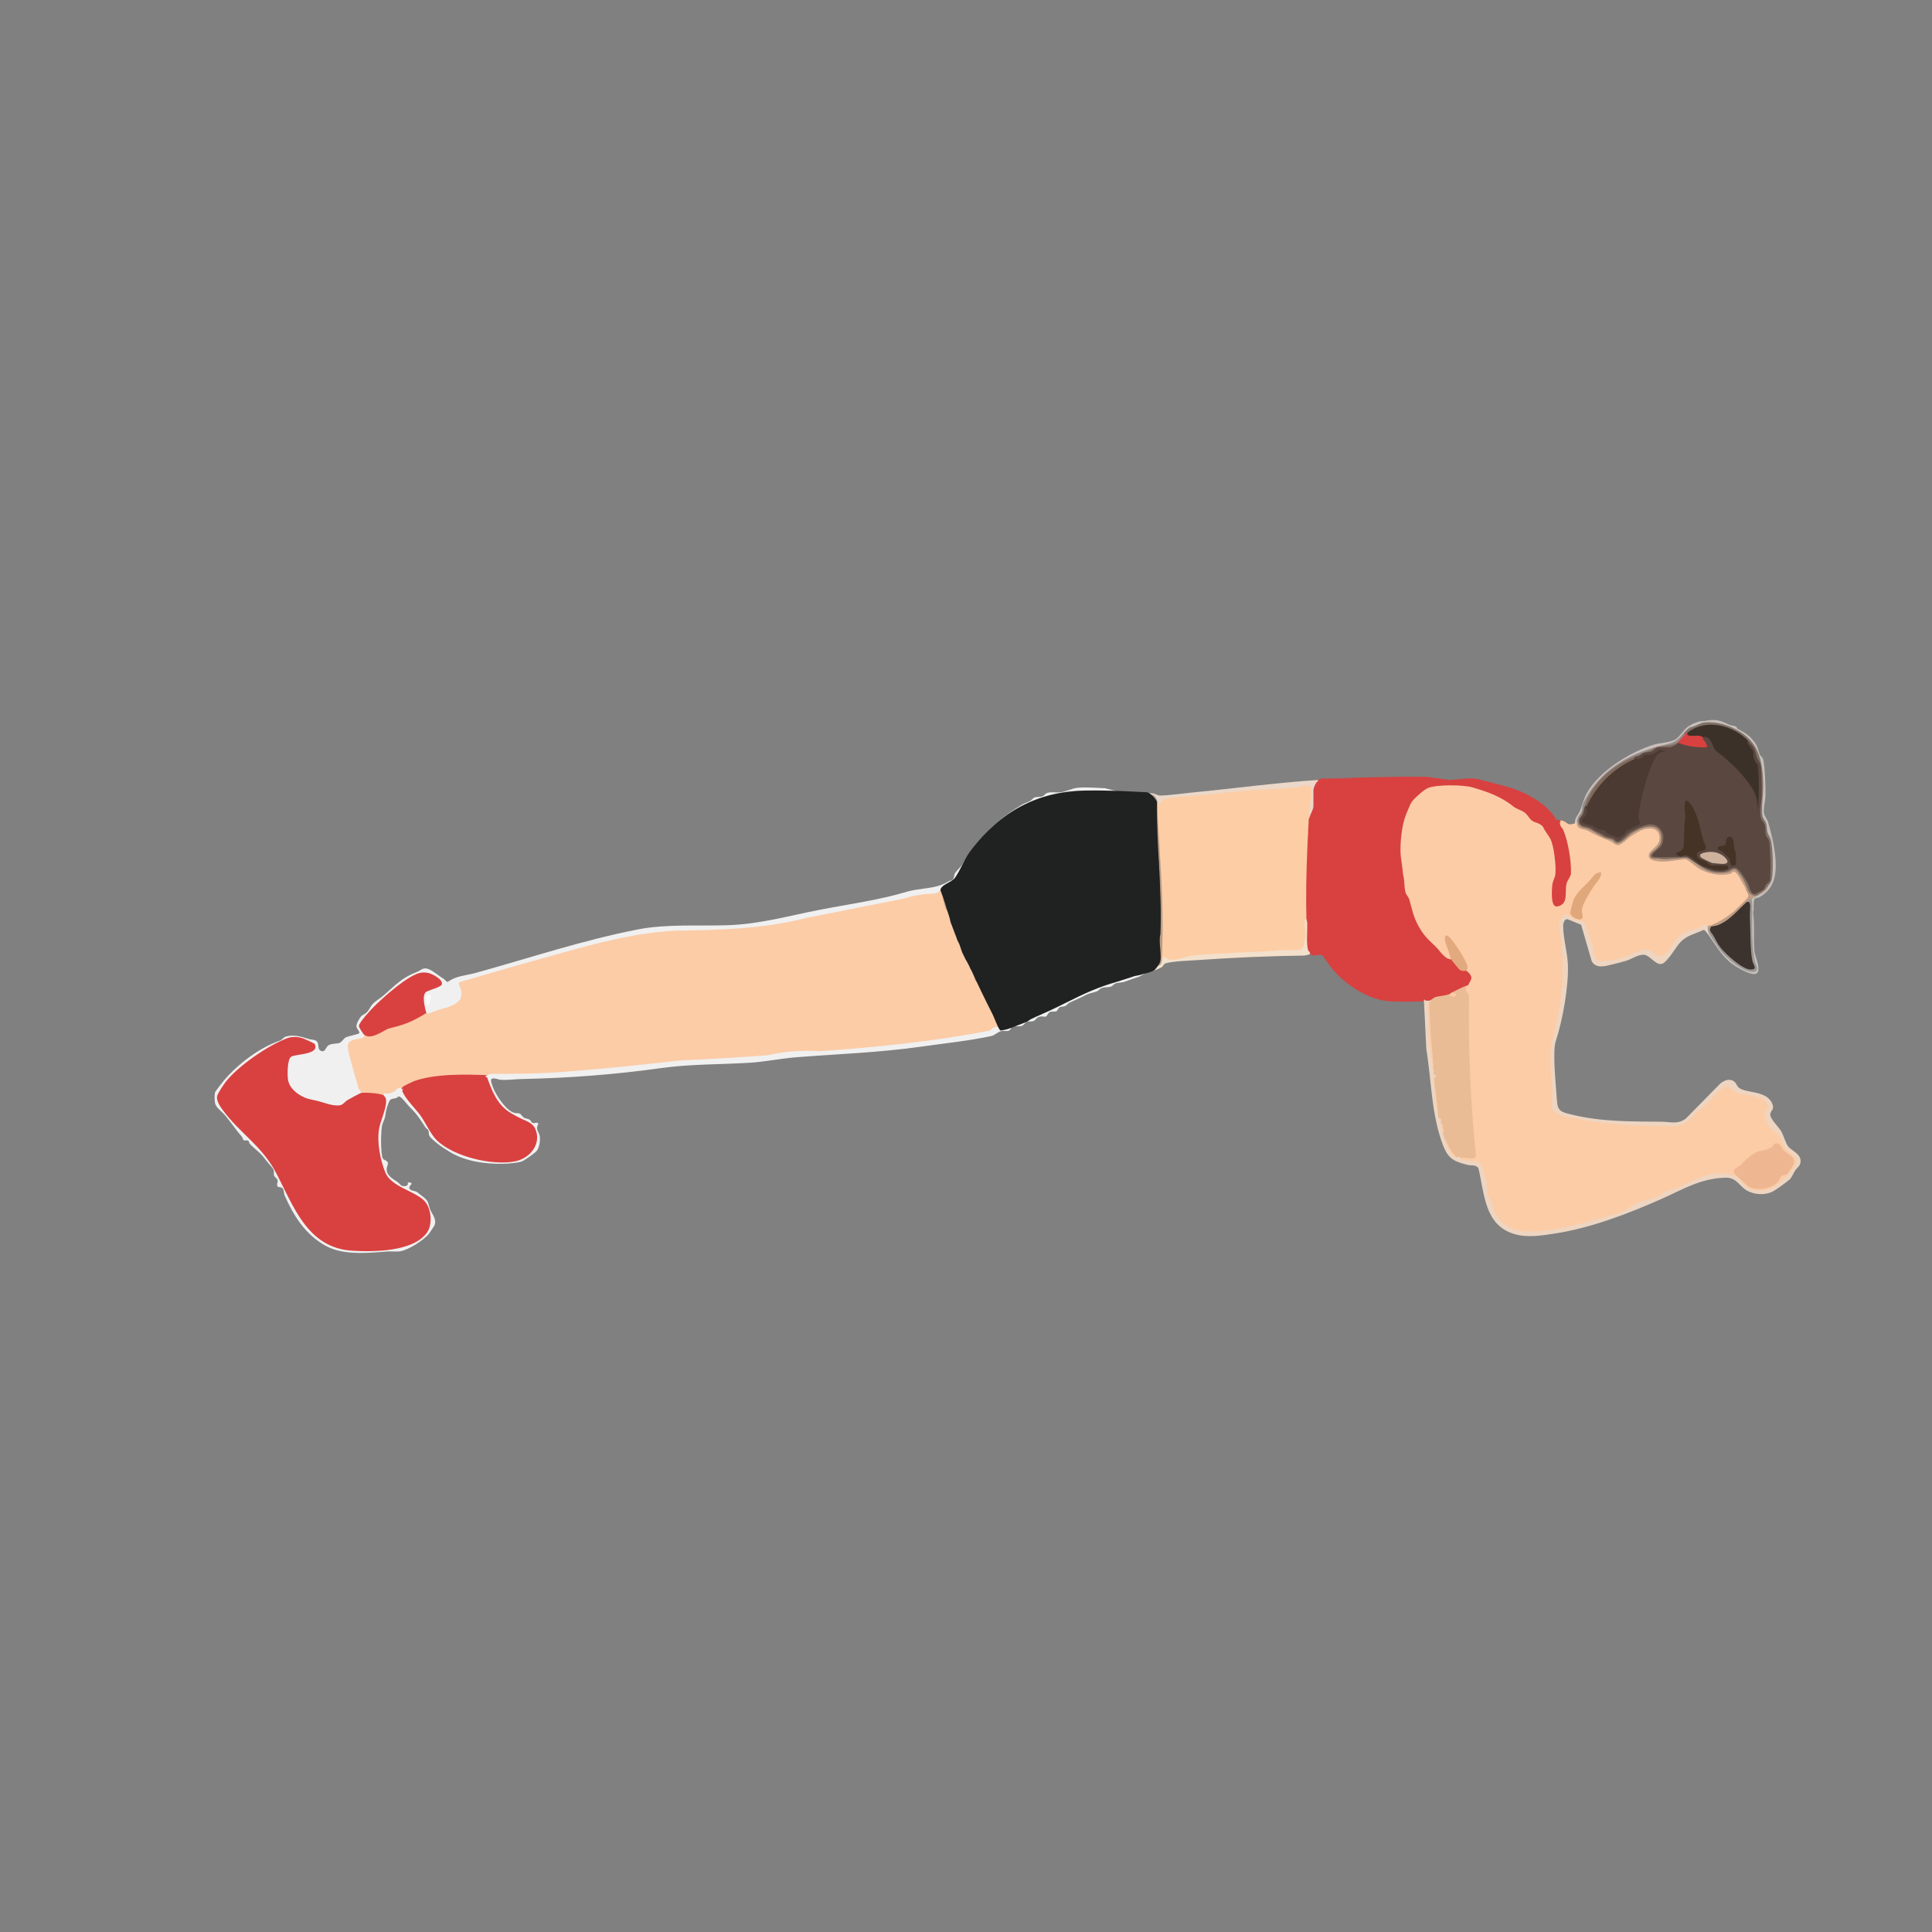 <?xml version="1.0" encoding="UTF-8"?>
<svg id="Layer_1" data-name="Layer 1" xmlns="http://www.w3.org/2000/svg" viewBox="0 0 1080 1080">
  <rect x="0" y="0" width="1080" height="1080" fill="#808080" stroke="none"/>
  <defs>
    <style>
      .cls-1 {
        fill: #f3e0cc;
      }

      .cls-2 {
        fill: #928c8a;
      }

      .cls-3 {
        fill: #b99d86;
      }

      .cls-4 {
        fill: #cbc0bc;
      }

      .cls-5 {
        fill: #b1b0b0;
      }

      .cls-6 {
        fill: #edd5c1;
      }

      .cls-7 {
        fill: #e0a77b;
      }

      .cls-8 {
        fill: #ebd8c9;
      }

      .cls-9 {
        fill: #f0f0f0;
      }

      .cls-10 {
        fill: #e3a97e;
      }

      .cls-11 {
        fill: #202221;
      }

      .cls-12 {
        fill: #66564a;
      }

      .cls-13 {
        fill: #807066;
      }

      .cls-14 {
        fill: #ceb29e;
      }

      .cls-15 {
        fill: #5f554d;
      }

      .cls-16 {
        fill: #453326;
      }

      .cls-17 {
        fill: #bf9d85;
      }

      .cls-18 {
        fill: #4b3a32;
      }

      .cls-19 {
        fill: #9b9692;
      }

      .cls-20 {
        fill: #fbfaf9;
      }

      .cls-21 {
        fill: #fccca7;
      }

      .cls-22 {
        fill: #ba9e8b;
      }

      .cls-23 {
        fill: #5a4740;
      }

      .cls-24 {
        fill: #3c332e;
      }

      .cls-25 {
        fill: #3c3129;
      }

      .cls-26 {
        fill: #d84140;
      }

      .cls-27 {
        fill: #806a5c;
      }

      .cls-28 {
        fill: #acaba9;
      }

      .cls-29 {
        fill: #fdcda5;
      }

      .cls-30 {
        fill: #eabc96;
      }

      .cls-31 {
        fill: #eeb792;
      }

      .cls-32 {
        fill: #c4bfba;
      }
    </style>
  </defs>
  <path class="cls-32" d="M963.87,403.86c1.57.54,2,1.19,4.35,1.74,1.19.36,2.21.94,3.04,1.74,2.73,1.45,5.74,3.12,7.82,5.44,2.9,3.23,3.38,4.65,4.47,8.57.3,1.07,1.63,1.89,1.96,2.82,1.08,3.08,1.57,16.97,1.41,20.73-.12,2.78-1.18,6.87-.83,9.52.25,1.86,1.72,3.28,2.27,5.11,2.39,8.01,4.96,19.05,4.17,27.45-.64,6.76-3.28,11.32-9.21,14.69-.64.37-1.7.25-2.31.74-1.3,1.05-.15,5.76-1.01,7.59,1,7.11.05,15.08.82,22.2.27,2.53,4.91,12.18-.2,12.32-3.39.09-11.08-4.43-13.68-6.71-5.22-4.57-7.98-9.59-11.78-14.94-.71-1.76-1.1-3.27-.87-5.21.07.03.35.02.43,0,.61.19.61.91,0,2.17l.62.1c3.73,7.93,9.02,14.79,16.49,19.7,4.13,2.72,12.59,6.19,8.49-2.18-1.6-10.2-1.58-20.57-1.38-30.88-.51-1.73-.46-3.1.14-4.11l.16-1.06c1.32-.16,2.58-.53,3.75-1.12-.13-.42.02-.56.43-.43,2.01-.89,3.86-2.3,4.78-4.34-.15-.85.33-1.84,1.46-2.95.85-8.48,1.87-18.98-2.15-26.69l-.61-4.97c-2.61-4.44-3.24-9.51-1.89-15.21.7-12.38.25-26.28-10.37-34.54-7.98-6.21-19.34-8.99-28.56-4.19l-.51-.46c-.41.37-.66.55-.87,0,1.36-1.95,5.19-3.04,7.83-3.47.14-.02.29.01.43,0,3.6-.53,7.44-.41,10.87.87Z"/>
  <path class="cls-26" d="M810.33,436c5.92-.08,11.35-1.83,17.31-.13,8.69,2.48,17.31,3.88,25.48,8,6.59,3.32,13.06,7.76,16.8,14.28-.06.02-.44.84-.87.87l-.85-.26c-6.77-9.6-18.64-15.53-29.96-17.7-2.79-1.46-5.89-1.96-9.29-1.5l-.36-.94c-.73.54-1.87.16-3.45-1.15-6.23-.89-12.65-.75-19.27.42-1.29.24-2.13-.09-2.51-1-.12.22-.25.41-.43.53-.54.35-5.47-.12-5.83-.9-17.94-.56-35.94-.44-54.01.37l-1.06-.43c-2.13-.71-3.82.13-5.55,1.31l-.54-.44c.24-.4.38-.83.43-1.3.54-.04,1.19-.4,1.74-.43,24.03-.83,48.47-1.58,72.2.43Z"/>
  <path class="cls-4" d="M952.56,403c-1.9.26-6.33,2.37-7.83,3.47-2.38,3-5.05,5.82-7.99,8.45l-3.35,1.21c-21.12,4.01-43.94,16.2-49.26,38.46-1,1.45-1.83,2.92-2.47,4.42.46,1.1.46,1.82,0,2.17-.37-.15-1.02-.86-1.3-.87-.23-3.2,1.91-4.75,2.83-6.95,1.37-3.3,2.05-6.86,4.04-10.3,7.03-12.18,23.89-22.66,37.14-26.75,3.49-1.08,8.63-1.16,11.98-2.81,2.22-1.09,4.76-5.67,7.37-7.4,2.18-1.44,6.21-3.24,8.84-3.11Z"/>
  <path class="cls-26" d="M810.33,436c-5.68.08-12.1-.37-18.03-.42-17.51-.13-36.76-.96-54.17-.02.45-.72,1.65-.43,2.39-.44,19.08-.24,37.9-1.22,56.98-.86l12.84,1.73Z"/>
  <path class="cls-4" d="M963.87,403.86c-2.52-.86-8.2-1.14-10.87-.87,3.23-.85,7.94-.68,10.87.87Z"/>
  <path class="cls-4" d="M971.26,407.34c-1-.53-2.25-.81-3.04-1.74,1.36.31,2.25-.06,3.04,1.74Z"/>
  <path class="cls-2" d="M945.6,406.47c-.88,1.57-3.23,1.95-3.48,3.91,0,1.79-2.52,4.89-4.35,4.78-3.16,1.95-6.93,2.79-11.29,2.55-2.06,1.44-4.28,2.39-6.66,2.85-.3,1.34-1.13,1.67-2.27.92-15.5,5.88-28.69,17.13-32.88,33.49-1.61,2.03-2.21,3.42-2.15,5.79-.41-.56-.41-1.24-.87-1.74.27-3.27,1.74-3.23,2.41-5.19.48-1.39.26-3.13.97-4.67,8.74-18.7,26.32-28.58,45.79-32.89,9.27-2.05,7.67-5.21,13.89-9.79.28-.04.63.06.87,0Z"/>
  <g>
    <path class="cls-8" d="M735.95,437.3c.54.97-.68,4.17-1.74,4.56.21.04.41.09.58.2.39.25-.04,8.38-.58,8.92.22.03.4.08.45.19.2.45-1.67,7.23-3.06,6.98-.41-.76-.65-1.58-.7-2.44l1.25-13.35c-.13-2.08-.44-2.68-2.48-2.4l-6.05,1.25c-22.83,1.29-46,3.19-68.57,5.49-1.8.18-3.65.7-5.05,1.88-2.27,2.8-2.77,2.1-3.22-1.28-.66-1.17-1.46-2.19-2.39-3.04-.04.18-.09.34-.2.43-.41.36-9.88,0-10.67-.43-.08.23-.17.42-.28.43-1.45.18-7.54-.81-9.3-1.17-.1-.02-.16-.26-.21-.56,1.01.01,2.03-.02,3.04,0,5.7.1,11.94.11,17.51.54,1.53.12,2.81,1.25,4.43,1.22,4.96-.08,12.96-1.25,18.29-1.76,23.04-2.21,46.36-5.4,69.38-6.94.97.34.34.81-.43,1.3Z"/>
    <path class="cls-21" d="M526.3,499.4l.75.44c.93,3.86,2.26,7.53,3.98,11,.25,2.91.59,4.91,2.61,7.24.38,2.93,1.08,4.5,2.97,6.75-.13,2.97.93,4.27,2.67,6.4.32,2.07.89,3.86,1.72,5.37,5.13,11.67,10.76,23.43,16.91,35.29l.57,2.2c.66.43.86.75,0,.87-3.65-.47-3.64,1.94-6.4,2.51-14.36,2.93-29.17,4.46-43.78,6.23-15.95,1.93-33.16,4.07-49.19,4.74-5.07.21-10.71-.47-15.67-.01-6.47.6-13.48,2.6-20.45,3.03-18.16,1.12-36.04,1.07-54.06,3.35-23.34,2.95-46.08,4.83-69.42,6.25-9.14.56-18.19.27-27.23-.05-.26.21-.52.41-.81.55s-.55.26-.81.25c-13.04-.76-26.61-.63-39.2,3.47-2.47,1.14-4.81,2.32-7.02,3.55-2.19-.34-3.16,2.35-4.76,2.85-1.75.54-3.71-.35-5.24.63l-.73.59c-3.59-1.07-7.44-1.26-11.18-1.12l-.7-.77c-3.47-1.85-2.82-4.7-3.69-7.82-1.37-4.88-3.8-12-4.46-16.83-.37-2.7-.49-3.44,1.76-4.97,3.13-2.13,5.77-.81,8.13-2.96l4.49.16c2.96-1.32,5.96-2.53,9-3.63,6.32-1.84,12.4-4.22,18.23-7.14,1.08-1.35,2.11-1.86,3.08-1.55,4.08-2.51,9.38-2.83,13.91-5,2.92-1.4,4.92-2.36,4.83-6.07-.07-2.53-2.68-4.89-1.1-6.71,1.24-1.43,9.08-2.58,11.5-3.28,8.37-2.39,16.72-5.22,25.13-7.48,27.19-7.33,57.04-17.23,85.55-18.37,19.7-.79,34.9.03,54.6-3.68,24.2-4.56,48.19-9.44,72.3-14.23,3.2-.64,6.46-1.94,9.81-2.37,4.74-.61,6.78.75,10.97-2.29.19.78.34,1.65.43,2.61Z"/>
    <path class="cls-26" d="M272.28,601.01c-.06.41.09.94,0,1.3-.14.58-.44.68-.43,1.74-.88-.09-1.76-.49-2.66-1.19-12.56-.66-26.16,1.13-38.31,4.72-2.01.6-3.06,1.33-4.7,2.55-.18-.14-1-.14-1.3-.43-.04-.15-.44-.38-.43-.87,0-.37.45-1.03.76-1.32.46-.43,5.16-2.76,5.96-3.05,12.02-4.35,28.52-3.9,41.13-3.45Z"/>
    <g>
      <path class="cls-9" d="M626.77,442.95c-.99.17-2,.17-3.04,0l-1.09.43c-38.3-6.77-70.1,14.22-87.93,46.79-2.02,3.47-5.51,5.38-8.85,6.63-.48,1.58-1.77,2.49-3.86,2.75-5.65.09-11.06.96-16.74,2.76l-54.2,10.76c-24.21,6.18-48.33,6.8-72.85,7.17-19.01.83-37.62,5.21-55.93,10.17l-31.22,8.67c-11.93,3.47-23.41,6.81-34.43,10.01l-.27.77c3.46,7.69,1.17,10.58-6.12,13.2-3.65.94-7.19,2.11-10.64,3.53l-1.24-.29c-.21.04-.42.06-.61,0-.96-.26-2.87-12.01.49-12.79,2.86-.8,5.49-1.92,7.88-3.36-.74-5.32-8.89-6.74-13.24-5.08-7.49,2.86-25.58,18.54-30.13,25.89-1.87,3.02-1.35,4.12,1.01,6.95l-.21.54c.34,1-.28,1.66-1.85,1.98-7.22,1.27-8.28,1.84-6.53,9.19,1.74,6.52,3.54,12.94,5.39,19.26.91.65,1.33,1.36,1.26,2.13v.94c-3.94,1.89-7.68,4.12-11.22,6.7-4.31.23-8.61-.52-12.91-2.25-14.39-1.45-21.92-12.63-15.89-25.92,2.62-1.25,5.48-2.01,8.58-2.28,13.32-3.17-3.57-9.12-9.57-6.97-11.35,4.06-33.17,18.97-37.97,30.32-.94,2.21-.81,3.26.41,5.43,2.34,4.16,5.89,7.96,9.2,11.49,13.09,11.62,22.98,24.61,29.69,40.76,10.8,20.1,18.19,29.3,42.39,29.33,10.01.01,29.66-1.2,34.36-11.66,4.45-13.1-5.39-18.32-15.76-22.89-14.17-7.35-14.63-29.76-9.14-42.95,1.3-3.02,1.35-5.61.15-7.77l.31-.96c0-.46.15-.85.48-1.16,3.05.39,5.41-.43,7.07-2.47.98-.7,1.88-1.09,2.45.16,1.07-.1,1.06,0,.43.87,6.64,7.79,12.47,16.36,17.95,25.1,9.24,11.18,33.18,17.17,46.91,13.21,11.96-3.45,14.1-19.26.99-22.16-9.78-4.09-16.85-13.11-18.44-23.53-1.17-.36-1.17-.89,0-1.3.5-.21,1.01-.4,1.53-.53s1.01-.24,1.52-.24c13.9.01,26.53-.05,40.71-1.16,21.38-1.67,42.79-3.86,64-6.3,16.41-.75,32.71-1.72,48.92-2.9,9.86-2.26,19.45-2.88,29.44-2.3,31.62-2.21,63.77-5.48,94.72-11.46,1.34-1.1,4.4-3.46,5.37-1.18l.27-.34c2.54.96,4.66.82,6.27-1.47,8.9-2.72,17.68-6.33,26.34-10.85,14.76-8.41,30.88-13.82,47.13-18.75l1.34.14c.51-.18.94-.18,1.3,0-1.76.39-3.27,1.91-4.78,2.4-3.07.99-4.43,1.43-7.41,2.59-1.82.71-3.83.41-5.47,1.06-1.02.4-1.37,1.3-2.25,1.66-1.37.56-3.47.35-4.92.73-1.6.42-1.98,1.54-3.2,2.02-2.95,1.15-3.54.6-7.06,2.51-2.8,1.52-5.69,2.56-8.29,3.88-.97.49-1.43,1.43-2.49,1.86-.91.37-2.03.24-2.84.63-.97.47-1.28,2.05-2.04,2.3-1,.33-2.28-.19-3.53.39-1.01.46-1.47,2.19-2.28,2.52s-2.37-.59-4.35.41c-1.2.61-1.31,1.56-2.34,2.01-1.39.61-3,.09-4.17.61-.75.34-1.38,1.81-2.59,2.19-1.54.49-3.25-.06-4.85.38-1.17.33-1.23,1.97-2.44,2.33s-2.79-.08-4.16.19c-1.78.35-3.55,2.32-5.51,2.75-12.32,2.68-26.25,4.1-38.89,5.9-23.83,3.41-46.63,4.11-70.53,6.02-8.44.67-17.35,2.52-25.67,3.03-16.72,1.03-33,.68-49.62,3-25.81,3.61-51.75,5.57-77.83,6.1-3.85.08-7.66.7-11.72.44-1.67-.11-5.58-2.1-5.44.61.04.79,1.24,4.05,1.64,4.91,1.92,4.1,6.8,11.59,11.37,12.96,1.03.31,2.13,0,3.06.42.71.31,1.53,1.82,2.45,2.33,1.01.55,2.24.47,3.21,1.15.62.43.72,1.38,1.42,1.67,1.37.57,2.5-.8,3.36.52-1.92,3.06.16,4.18.68,6.68.5,2.36-.1,6.52-1.61,8.43-1,1.27-6.82,5.37-8.4,5.95-2.39.87-7.76,1.24-10.44,1.3-10.1.22-20.83-1.35-29.35-6.35-1.23-.72-3.23-2.03-4.52-2.87-1.79-1.15-6.35-4.69-7.28-6.3-.56-.97-.2-2.18-.64-3.17-.25-.56-1.28-1.11-1.7-1.77-3.02-4.72-4.82-7.46-8.73-11.26-1.09-1.05-4.69-6.04-6.08-5.95-.36.02-.93.78-1.51.96-1.26.38-2.9.15-3.69,1.53-.57,1-1.74,4.68-1.93,5.89-.69,4.29-.55,3.37-2,7.12-1,2.58-1.13,17.13.25,19.28.66,1.02,2.46.95,2.79,2.37.19.81-.62,2.3-.67,3.33-.19,3.79,3.51,5.67,6.08,7.38.87.58,1.58,1.88,2.62,2.19,1.61.47,3.74-.06,3.06-2,4.26.09.85,1.74.85,2.83,0,2.03,3.21,1.79,4.36,2.61.79.57,3.4,2.6,4.15,3.24,2.47,2.1,2.15,3.72,3.02,6.1,1.03,2.82,4.1,5.78,2.51,9.43-.11.25-2.66,4.05-2.96,4.42-2.97,3.77-11.79,9.4-16.55,9.97-2.23.27-4.66-.13-6.91.05-11.1.89-24.63,2.27-34.55-3.29-11.3-6.33-17.77-16.73-22.75-28.09-.49-1.11-.31-2.86-1-3.77-.81-1.07-2.45-.61-2.85-1.15-.82-1.11.1-2.32-.03-3.34-.17-1.24-1.76-1.92-2.01-2.78-.34-1.2.25-2.5-.57-3.78s-3.38-3.94-4.5-5.5c-2.84-3.96-5.35-5.13-8.53-8.54-.31-.33-.29-1.33-.84-1.65-.75-.44-1.98.04-2.64-.4-.41-.27-.42-1.31-.83-1.77-3.39-3.82-6.15-8.13-9.56-12.16-1.5-1.78-4.05-3.49-5.19-5.68-.7-1.35-.75-5.65-.3-7.13.14-.46,4.36-5.91,5.04-6.7,8.19-9.48,19.82-18.21,31.29-22.18.99-.34,2.01-1.86,3.04-2.18,4.36-1.37,9.06.06,13.07,1.34,1.8.57,4.22-.06,5.03,2.36.4,1.2.03,3.43,1.5,4.15,2.79,1.35,2.62-2.11,4.67-3.16,1.83-.94,4.11-.62,5.8-1.16,1.43-.46,2.33-2.43,3.49-3.03,1.66-.86,5.43-1.47,7.37-2.2,1.2-.73-1.18-2.7-1.31-3.95-.15-1.46,1.78-4.84,2.79-5.86.86-.86,2-1.01,3.08-2.13,1.22-1.25,1.97-3.24,3.23-4.59,1.64-1.75,4.45-3.35,6.32-4.98,6.82-5.91,9.84-9.66,18.66-13.07,2.12-.82,3.25-2.73,6.34-1.46,2.63,1.09,5.77,3.87,8.43,5.47.75.45,1.42,1.69,2.23,1.68,4.71-3.49,10.11-3.53,15.45-5,30.44-8.41,60.06-18.4,91.24-24.42,15.61-3.01,33.58-1.78,49.48-2.27,18.02-.56,34-5.17,51.43-8.58,16.4-3.21,33.17-5.4,49.01-10.13,7.79-2.33,16.07-1.32,23.33-5.8.7-.43,1.78-.49,2.39-1.09.84-.83.54-2.14,1.11-3.24.73-1.41,3.61-4.01,4.48-5.51,3.22-5.49,6.82-10.04,11.11-14.96,6.56-7.5,12.63-12.4,21.11-17.57,2.53-1.55,2.98-1.4,5.31-2.52,1.02-.49,1.66-1.75,2.71-2.07,1.33-.41,2.73-.02,4.19-.59,1.22-.48,1.62-1.64,3.2-2.02,2.09-.5,4.54-.02,6.72-.24,3.48-.35,6.61-2.24,10.06-2.55,4.75-.42,10.27.12,15.05.27l9.08,2.33Z"/>
      <path class="cls-26" d="M201.82,611c2.01-.48,10.87.14,12.61,1.3.14.09,1.16,1.41,1.21,1.61,1.17,4.09-2.93,12.48-3.71,16.96-1.32,7.62.62,17.46,3.46,24.55,3.12,7.81,15.82,10.2,21.46,15.49,4.31,4.05,5.24,13.44,1.73,18.27-7.72,10.61-29.94,10.71-41.76,9.97-25.01-1.56-32.71-24.91-42.5-43.55-7.99-15.21-20.45-22.26-29.93-35.26-1.5-2.05-3.34-4.85-3.06-7.39.18-1.59,4.02-7.2,5.23-8.68,7.32-8.91,23.32-19.86,33.93-23.88,2.78-1.05,5.89-.9,8.68,0,.95.31,6.54,2.81,6.75,3.24,2.97,6.16-10.86,5.37-13.26,7.18-2.11,1.59-2.02,9.9-1.7,12.53.47,3.88,3.58,6.94,6.77,8.87,3.91,2.37,6.1,2.27,10.16,3.32,3.62.94,7.09,2.48,11.08,2.44,2.83-.03,3.27-1.75,5.29-3.01.93-.58,6.97-3.84,7.54-3.98Z"/>
      <path class="cls-5" d="M623.73,442.95c2.63.3,7.31,1.3,9.79,1.3h10.87c1.49,0,2.04,2.23,2.39,3.04-.73.39-2.02-1.5-2.39-2.17-.07.26-.13.47-.2.47-3.34.07-7.44-.1-10.82-.25-.1,0-.19-.1-.29-.22-2.21-.1-4.45-.39-6.74-.87-.52.48-1.1.61-1.77.55-14.57-1.31-25.62-2.1-40.11,2.39-23.13,7.15-38.34,25.61-50.06,45.5-1.19,1.77-2.58,2.71-4.18,2.8-1.93.57-3.33,1.47-3.37,3.61l-.54.3c-.28-.84-.73-1.48-.43-2.61,1.77-1.29,2.47-1.48,4.21-2.53,4.05-2.43,4.76-5.62,7.17-9.35,5.95-9.19,14.69-20.07,23.45-26.96,19.82-15.58,38.25-17.83,63.03-15.02Z"/>
      <path class="cls-28" d="M649.39,537.61c-.06.61.1,1.05-.22,1.71-.74,1.54-7.45,3.69-9.34,4.37-12.58,4.5-25.89,7.72-37.81,13.71-7.71,3.88-13.92,7.15-22.09,10.51-2.76,1.13-6.91,3.7-9.59,4.75-1.38.54-3.36.26-4.57.64-.91.29-1.42,1.68-2.79,1.99-1.89.43-3-.15-4.48-.34-.06-.26.08-.71,0-.87l.46-.42c1.91,1.61,4.07.73,5.62-.89,2.28-1.21,4.84-2.31,7.31-3.25,6.25-2.39,11.99-4.83,18.05-7.67,15.41-8.88,32.45-14.78,49.62-19.9h2.01s3.91-1.74,3.91-1.74c0-.97,1.16-1.18,1.74-.43.99-.56,1.49-1.35,1.62-2.47l.56-.13v.43Z"/>
      <path class="cls-20" d="M238.8,562.36c-.51-.38-2-7.62,1.47-6.48,1.44.47-.31,7.33-1.47,6.48Z"/>
    </g>
    <g>
      <path class="cls-1" d="M732.03,531.97c1.13,0,1.33.56.43,1.3-1.14.44-2.47.89-3.7.9-19.74.26-39.79,1.15-59.6,2.55-4.75.34-13.53.54-17.73,1.84-.89.28-1.11,1.58-2.16,2.19-1.78,1.03-6.13,2.65-8.15,2.94-.41.06-.88-.04-1.3,0l.08-.63c3.1-.98,6.32-1.99,8.96-3.89l.53-1.56c.33-3.51.98-4.63,4.13-2.21,4.03.19,8.1-.46,12.21-1.96,20.46-1.56,40.71-2.7,60.75-3.44,1.76-.71,2.17-4.42,2.35-6.25.24-2.45.03-4.31-.35-6.73,0-1.37-.02-4.24,1.82-3.74l.59.17c.06,6.23.45,12.4,1.15,18.5Z"/>
      <path class="cls-26" d="M733.34,531.97c.33-.75,4.28-.99,5.09-.83,1.59.32,2.21,1.11,3.11,2.32,11.25,18.53,31.08,27.97,52.81,23.97l2.06.6c1.2-.36,1.46.63.43,1.3-.39.03-.8.43-.87.43-5.82.12-13.12.38-18.92,0-11.54-.76-23.2-8.17-30.89-16.49-2.58-2.8-4.59-6.15-6.92-9.15-1.93-1.18-4.97,1.12-6.77-.84-.29-.32-.27-.97-.43-1.3-.64-1.55.34-1.16,1.3,0Z"/>
      <path class="cls-30" d="M816.85,647.91c-1.68-.26-1.35-.3-2.61-.87-3.71-2.39-5.44-7.36-6.76-11.42-.46-3.01-1.25-5.87-2.38-8.55-.09-.35-.6-1.12-.87-2.17-1.19-7.34-2.06-14.72-2.61-22.15-.05-.72.05-1.45,0-2.17-1.68-12.58-2.56-25.12-3.08-37.78-.04-.9.13-1.77.47-2.6v-.87c1.06-2.76,7.67-3.93,10.72-4.41l1.03.5c.8,1.52,3.91.71.86.43l-.43-.86c.66-1.46,7.74-4.98,8.78-4.69.27.08.54.2.79.35-1.46,3.69,0,2.34.97,4.9.62,1.63.32,6.17.36,8.33.37,22.32.4,44.69,2.16,66.89.4,5.07,1.33,10.11,1.72,15.18-.05.8-.8,2.09-1.59,2.33-1.25.37-5.99-.11-7.53-.35Z"/>
      <g>
        <path class="cls-21" d="M784.23,488.54c-4.17-17.02-2.28-47.12,19.6-50.05,15.44-2.07,31.08,3.03,43.54,12.25,4.1,1.55,6.84,3.62,9.33,7.15,2.27.86,4.26,2.04,5.97,3.52l-.15.65c8.21,8.77,8.77,22.14,6.05,33.2-.16,1.53-.57,8.35-.14,9.35,1.72,4.06,6.59-1.27,6.18-4.19.1-4.48.69-8.19,2.68-12.19.22-9.37-1.51-19.23-6.12-27.38-.11-1.27-.08-2.5,1.36-2.27,2.91.51,3.28,1.92,4.58,2.17,1.42.27,2.6-.46,3.25-.43.42-1.04.85-.75,1.3.87,1.69,1.46,3.63,2.03,6.02,2.63,4.16,2.44,8.51,4.46,13.04,6.05,2.04,2.06,4.01,2.42,5.9,1.08l5.5-4.43c12.31-9.36,23.31-.11,10.16,10.92-1.47,3.49,6.39,3.64,8.41,3.54l10.42-1.07c1.18-.18,2.23.16,3.21.81,7.15,5.97,16.17,10.51,25.29,5.91,2.54,2.09,4.49,4.8,5.85,8.13.36.68,2.67,5.21,2.73,5.52.11.58-.05,1.12-.27,1.65s-7.32,7.23-8.27,8c-4.41,3.58-8.59,6.96-14.36,8.15-.15.03-.34-.17-.55-.44-.12.4-.27.4-.43,0-1.39-.1-2.72.38-4.01,1.45-8.89,1.86-13.29,6.56-17.92,13.84-2.99,3.24-6.52,3.01-10.59-.68-4.38-.46-8.74.68-13.07,3.41-4.88,1.75-17.44,5.47-18.46-2.15-1.08-5.94-2.85-11.71-5.31-17.31-3.41-.76-6.48-2.14-9.21-4.13-1.29-.18-4,3.67-3.53,5.21,4.42,21.76,1.82,44.31-3.97,65.74-.86,9.43-.72,18.91.39,28.45-1.21,7.54-.74,10.17,7.27,12.13,4.18,1.03,10.95,2.09,15.09,2.58,14.96,1.79,30.1,2.59,45.17,2.58,2.03,0,4.58-1.18,6.2-2.35,6.55-5.9,12.96-11.77,19.13-18.22,3.74-2.96,5-2.29,8.16.99,3.53,1.36,7.29,2.26,11.28,2.69,5.03.93,10.85,4.94,6.61,10.21-.35,5.13,3.74,8.97,7.45,12.05,1.31,2.89,2.79,5.63,4.43,8.22,7.1,4.96,7.09,7.49,1.54,13.83-6.99,8-16.12,14.8-26.25,6.95-6.8-10.22-19.87-6.21-29.27-1.87-4.69,2.44-9.46,4.44-14.48,5.77-3.91,2.91-8.55,4.78-13.92,5.61-10.55,6.75-22.59,9.74-34.8,12.59-8.23,1.92-16.8,3.81-25.27,4.09-11.55.38-21.83-4.61-23.87-16.65l-2.09-3.65c-.13-3.21-2.12-17.17-4.74-18.6-3.12-.31-6.2-.78-9.24-1.42l-.18-1.1.73-.77,4.18.37c1.89.42,3.01-.11,3.34-1.59-3.05-29.42-4.35-58.82-3.9-88.19l-.29-1.9c-2.05-2.3-2.1-4.02-.15-5.19-.38-.21-.56-.51-.54-.93,1.62-2.4,2.05-3.96-.41-5.87l.09-1.02c-.73-.5-.88-1.31-.44-2.42-.26-2.88-5.32-10.07-7.15-12.63-4.84-6.93-5-4.4-.5,7.6l-.6.93c-.88,1.05-2.14.78-3.77-.8-9.88-9.17-18.34-18.41-20.47-32.51-1.68-1.7-3.63-12.83-3.15-13.87.1-.21.26-.4.43-.58Z"/>
        <g>
          <path class="cls-6" d="M954.3,517.64c.28,1.82.57,3.56.87,5.21-.57-.8-2.06-3.06-2.82-3.05-5,2.39-9.32,2.88-13.26,7.19-2.44,2.67-7.16,11.24-10.34,11.86-3.34.65-6.74-5.13-9.9-5.15-3.47-.02-6.57,2.37-9.7,3.35-2.36.74-5.8,1.59-8.26,2.17-3.88.92-8.44,2.35-11.06-1.74l-5.97-20.53-7.41-3.04c-1.83-.57-2.6,2.11-2.62,3.5-.09,6.52,2.26,14.54,2.61,21.29.62,12.17-2.92,31.78-6.73,43.21-2.06,6.15.19,25.62.63,33.23.34,5.98,2.35,6.48,7.83,7.82,17.33,4.24,32.95,3.9,50.71,4.09,4.86.05,8.93,1.62,13.47-1.72l19.4-19.72c2.33-1.85,5.59-3.03,8.03-.71.78.74,1.2,2.12,1.93,2.85,3.65,3.59,15.54,1.51,18.87,8.94,1.62,3.6-.48,3.64-.97,5.92-.53,2.47,4.47,7.12,5.94,9.53s2.44,6.33,3.8,8.37c1.94,2.92,7.83,4.34,7.14,9.32-.3,2.12-1.97,2.95-2.95,4.45s-1.89,3.78-2.94,4.88-8.13,6.19-9.6,6.91c-4.34,2.14-9.97,1.87-14.23-.41-4.51-2.42-5.82-7.52-12.22-7.33-14,.41-23.44,6.39-35.59,11.8-18.51,8.24-39.63,16.34-59.72,19.41-7.51,1.15-15.42,2.48-22.79.28-16.77-5.01-16.56-22.67-20.04-36.88-1.62-2.05-4.02-1.23-6.07-1.76-7.26-1.87-10.66-3.27-13.47-10.43-6.79-17.31-6.57-36.16-9.55-54.3l-1.31-26.7c-.32-1.07.14-1.27.87-.43.23-1.24,1.76-1.16,2.17,0,1.16.14,1.11.54,0,.87l-.38,1.39c.26,13.1,1.26,26.1,2.99,39,1.26.43,1.22,1.72,0,2.17.55,7.42,1.42,14.81,2.61,22.15,1.25.23,1.9,1.31.87,2.17l.99,2.23c.72,7.36,3.44,13.28,8.14,17.74.82-.88,2.4-.25,2.61.87,2.58,1.82,9.17.35,10.81,2.45.69.88,3.01,8.97,3.34,10.56.52,2.56.28,5.72.84,7.85.31,1.18,1.61,2.37,2.07,3.58.68,1.78.56,3.49,1.55,5.4,3.67,7.01,10.83,10.57,18.58,10.74,8.93.19,23.45-2.67,31.97-5.18,5.8-1.71,13.63-3.31,19.06-5.29,3.04-1.1,8.27-4.85,11.96-6.3,2.88-1.14,6.77-1.5,9.56-2.61,1.65-.66,2.15-1.92,3.48-2.6,2.11-1.09,5.5-1.46,8.13-2.74,5.65-2.75,11.09-5.46,17.32-7.03,5.56-1.4,11.64-1.46,16.4,2.04,1.68,1.24,2.93,3.62,4.41,4.71,3.74,2.76,10,2.6,14.09.74,3.58-1.63,12.18-10.19,13.56-13.82s-4.03-5.96-5.76-8.02-2.18-5.54-3.91-7.7c-1.46-1.83-3.84-2.79-5.3-5.13-.63-1-2.48-5.13-2.55-6.17-.2-2.87,2.95-3.26,1.27-6.45-2.7-5.14-12.59-4.5-17.2-6.27-3.39-1.3-3.64-5.24-7.31-2.69-3.44,2.39-8.23,8.4-11.57,11.47-.72.66-1.78,1.05-2.57,1.77-4.42,4.01-6.12,7.64-12.87,8.43-17.74-.62-35.91-.18-53.15-4.17-4.88-1.13-8.54-.14-13.11-3.41s-2.05-6.34-2.18-10.84-.89-9.5-.91-14.3c-.02-4.59-.4-10.18.66-14.58,2.7-11.2,5.43-22.86,5.9-34.49.33-8.06-.04-16.28-.94-24.28-.58-5.13-2.93-7.39,1.56-11.58,2.24-2.08,3.12.52,5.37,1.63,1.61.8,5.5,1.25,6.21,2.05.45.51,4.16,11.18,4.63,12.75.94,3.09.27,8.3,4.25,8.78,2.54.31,8.93-.8,11.55-1.51,4.9-1.32,9.97-5.59,15.32-4.48,2.41.5,4.3,3.68,7.28,3.2,3.14-.51,6.25-6.76,8.26-9.17,3.76-4.53,7.9-4.96,13.05-6.95,1.22-.47,2.11-1.89,3.62-1.46.51.15.66.77.73.81Z"/>
          <path class="cls-26" d="M872.53,458.58c-1.61,2.58.76,3.9,1.49,5.68,2.6,6.39,4.41,17.07,4.14,24.03-.07,1.87-2.01,3.72-2.48,5.78-1.1,4.85,1.34,11.53-5.22,12.63-3.85.65-2.98-9.72-2.67-12.25.27-2.17,1.5-3.82,1.71-6.11.4-4.37-.81-15.17-2.68-19.07-1.19-2.48-3.32-4.6-4.3-7.22,1.84.32,3.58,2.99,4.64,4.71,3.12,5.03,3.59,13.05,3.55,18.91-.03,4.73-.22,9.47-.8,14.17l.52.29c-2.57,9.08,2.38,2.4,3.27-2.02.68-3.41,1.26-8.33,1.61-11.85.52-5.18-.04-9.46-1.05-14.64l-.59-.39c-1.05-3.95-2.54-8.04-4.73-11.48l.1-.71c-.39-1.04-.21-1.17.87-.87.13-.03,2.15.35,2.61.43Z"/>
          <path class="cls-31" d="M999.4,656.03c-.97.87-2.81.77-3.6,1.4-.51.41-1.18,2.38-1.93,3.28-3.22,3.88-12.56,5.4-16.73,2.4-1.26-.91-5.84-5.25-6.98-6.49-2.69-2.93,1.09-3.82,2.85-5.44,2.67-2.46,5.01-5.13,8.29-6.92,2.44-1.33,5.75-.84,9.09-3.09,1.07-.72.85-2.29,3.24-1.95,1.68.24,2.54,2.85,3.54,3.88,2.05,2.1,6.8,3.63,5.63,7.44-.1.31-3.17,5.27-3.41,5.49Z"/>
          <path class="cls-26" d="M828.59,438.6l.81,1.17c9.07,3.61,18,7.72,26.02,13.79,4.89,3.7,10.56,8.55,12.75,14.14,1.08,1.22,1.57,2.51,1.94,4.08,1.85,7.95,1.39,17.74.66,25.84.36,1.54.07,2.27-.85,2.21-.09-6.31.75-12.59.45-18.91-.38-8.08-1.71-13.28-7.85-18.87-2.66-2.43-3.98-1.88-6.08-3.27-1.28-.85-2.56-3.37-4.15-4.55-1.86-1.38-4.67-2.04-6.41-3.47-6.42-5.3-14.67-8.32-22.95-10.65-5.22-1.47-19.86-1.62-24.8.44-2.18.91-8.04,6.09-9.24,8.14-.72,1.23-2.36,5.36-3.02,6.97-2.18,5.37-3.2,15.07-2.96,20.92.16,3.98,1.19,7.96,1.3,11.95-.6-.12-.84-.45-.93-.99-1.2-6.86-2.13-13.77-1.24-20.72-1.06-.5-1.04-2.55,0-3.04.96-3.46,1.83-6.93,2.61-10.42-.21-.15-.39-.31-.43-.49-.6-2.62,9.76-13.66,13.24-14.33,2.46-.17,4.43-.74,5.9-1.68,6.64.84,16.1-2.74,22.48-.08.72.3,2.38,1.72,2.75,1.81Z"/>
          <path class="cls-17" d="M882.53,460.75c4.94,1.91,9.84,4.25,14.68,7.04,2.58.68,4.98,1.68,7.2,2.99,2.69-1.33,5.21-3.16,7.58-5.49,12.15-9.53,25.06.93,11.95,11.49-1.69,1.67-.85,2.7,2.52,3.09,4.95.18,9.88.04,14.79-.43,1.13-.6,2.62,0,3.48.87,7.08,4.96,15.47,10.43,24.02,5.3,3.87-.68,8.02,8.91,9.05,12.02,1.07,2.12,2.38,3.17,4.76,2.23l.44.43c-1,.84-2.57,1.47-3.91,2.17-.03,1.22-.9,1.8-2.61,1.74l-.2,1.36c-3.53,4.04-8.97,9.02-13.66,11.57-1.5.82-4.9,2.26-6.15.96-.59.95-1.17,1.53-1.74,1.74-.12-.64.08-1.49,0-2.17,4.86-1.14,11.05-5.17,14.79-8.46,1.02-.9,7.33-7.01,7.61-7.62.68-1.47-.48-2.25-.88-3.46-.94-2.83-1.01-2.59-2.4-4.98-.76-1.3-3.09-6.27-4.88-5.82-.57.14-1.1.95-1.93,1.15-5.72,1.4-12.4-.03-17.33-2.94-1.59-.93-6.17-5.07-7.41-5.23-4.59.25-9.31,1.57-13.88,1.3-1.74-.1-6.09-.56-6.66-2.48-1.11-3.73,5.85-5.35,5.95-10.38.13-6.15-5.63-6.44-10.27-4.61-.71.28-4.95,2.83-5.76,3.37-1.74,1.15-5.24,4.92-7.2,4.91-1.74,0-3.08-1.74-4.57-2.32-5.2-2.03-7.66-3.19-12.49-5.77-1.89-1.01-5.31-.57-5.77-3.14-.09-.53-.05-1.59,0-2.17.43.21.72.79.87,1.74Z"/>
          <path class="cls-26" d="M784.23,488.54c1.15,3.65.53,7.14,1.51,10.44.39,1.33,1.67,2.42,2.11,3.97,1.59,5.56,2.16,9.45,5.16,14.83,3.17,5.69,5.41,7.35,9.72,11.58,2.49,2.44,4.7,6.68,8.47,6.96l.94-.16c1.54,2.44,3.37,4.34,5.49,5.72,1.36-.24,2.12.08,2.28.95.17.04,1.27,1.06,1.49,1.33,2.33,2.87.43,3.81-.62,6.49-3.4,1.08-6.41,2.84-9.57,4.34.55.62.31.84-.43.43-2.97,1.39-5.55,1.14-8.28,1.94-1.2.35-2.4,1.72-3.46,1.97-.57.13-1.5-.05-2.17,0l-.43-1.3c-.13-.71.31-1.16,1.31-1.37,7.5-1.57,14.75-3.58,21.31-7.75l-.23-.99c.86-.62,1.06-1,.31-1.88-19.35-12.32-33.99-27.91-36.32-52.13l.57-1.89c-1.96-2.35-3.24-25.38-1.95-25.38.21,0,.43.08.64.19-.24,8.76-.45,13.42,2.17,21.71Z"/>
          <path class="cls-7" d="M895.14,487.68c-.02,3.3-2.87,5.65-4.53,8.29-2.06,3.28-6.29,9.45-6.36,13.23-.02,1.3.95,2.95.24,4.11-1.27,2.08-6.5-.94-6.76-2.85-.06-.44,1.63-6.86,1.95-7.59,1.68-3.89,5.82-7.38,8.73-10.4,1.94-2.01,3.01-5.02,6.73-4.78Z"/>
          <path class="cls-10" d="M819.9,542.82c-1.32-.33-2.17.4-3.89-.67-.38-.24-4.68-5.48-4.81-5.84-.94-2.72-1.29-4.34-2.49-7.28-.49-1.19-2.28-6.74.35-6,2.25.63,11.08,14.54,11.26,17.03.07.96-.38,1.83-.42,2.77Z"/>
        </g>
      </g>
      <path class="cls-21" d="M801.63,600.58l-3.04-21.93c-.1-3.76.11-7.54.01-11.3-.05-2.16-1.46-5.26.42-7.15,0,14.41,1.71,26.33,2.61,40.38Z"/>
      <path class="cls-21" d="M804.24,624.9c-1.68-6.61-2.17-15.23-2.61-22.15l2.61,22.15Z"/>
      <path class="cls-21" d="M814.24,647.04c-.68-.31-1.19-.2-1.96-.86-3.44-2.93-5.97-14.59-7.17-19.12,2.35,1.96,1.52,5.48,2.4,8.25.39,1.22,2,4.89,2.61,6.08,1.07,2.1,2.63,3.86,4.13,5.65Z"/>
      <path class="cls-29" d="M731.6,458.14l.45,2.4c-.61,16.79-1.02,33.58-1.22,50.37l-.53,2.38c-1.91,2.44-.39,5.91-.4,8.47,0,1.47-.93,7.32-1.77,8.26-1.65,1.85-6.81.89-9.36,1.08-17.17,1.27-34.64,1.36-51.76,3.04-4.6.45-8.6,3.1-13.48,2.16-1.86-.36-2.96-3.65-4.14,1.31.01-.14,0-.29,0-.43-.46-1.19-.58-2.41-.57-3.68.23-25.91.19-51.6-2.35-77.41-.35-3.03-.25-5.96.31-8.8.38.87.68,1.76,1.09,2.6,2.18-4.03,6.66-4.1,10.86-4.36,12.43-.78,24.56-2.42,36.97-3.47,9.22-.78,18.63-.96,27.85-1.73,5.6-.47,10.42-4.73,9.32,4.97-.48,4.26-1.02,8.47-1.27,12.85Z"/>
      <path class="cls-26" d="M742.04,436.43c-.42.64-1.32.98-2.72,1.02-2.15,1.85-3.28,4.7-3.37,8.55-.06,4.88-.71,9.72-1.96,14.52-1.61,23.07-1.9,46.14-.87,69.22.59.87.67,1.61.22,2.23-.37-.09-.72-.25-1.1-.31l-.21.31c-.04-.08-.63-.19-.78-.72-1.13-3.88-.36-10.87-.5-15.15-.03-.98-.43-1.88-.45-2.8-.45-18.12.28-37.04,1.3-55.15.3-1.67,2.61-5.88,2.61-7.17v-9.12c0-1.55.98-3.29,1.74-4.56,1.96-.55,4.12-2.28,6.09-.87Z"/>
      <path class="cls-13" d="M988.22,495.49c-.93,2.05-2.76,3.45-4.78,4.34-.16.11-.28.31-.43.43-2.44,1.27-4.97-.26-5.85-2.63-1.11-3-2.12-5.44-3.96-8.21-.31-.47-2.53-3.14-2.81-3.27-1.96-.91-2.91,1.17-5.04,1.48-10.24,1.47-13.33-2.46-20.62-7.34h.43l.66-.07c5.37,4.36,12.78,8.21,19.75,5.96,6.52-6.77,11.91,6.42,13.83,11.36,1.36,2.97,6.73-.85,7.03-3.41l2.07-2.05c.72-1.38.22-20.01-.5-22.05-1.93-2.27-2.16-4.52-2.08-7.31-.65-1.99-1.5-3.93-2.56-5.83,1.23-9.51,1.37-19.26.57-28.85-1.58-2.96-2.62-5.28-3.08-8.76l-3.52-5.01-1.35-.13c-8.14-7.84-21.34-11.32-31.18-4.6l-1.39-.05c-.19,1.27-.62,1.56-1.3.87-.3-.13-.53-.26-.52-.35.11-.91,3.03-3.09,4-3.56,2.44-.65,4.67-2.25,7.23-2.56,8.65-1.03,19.82,3.49,25.62,9.93,6.21,6.89,7.1,16.82,7.19,25.82.05,4.98-1.16,11.97-.43,16.5.21,1.31,1.44,2.38,1.92,3.72.68,1.88.44,3.49.85,5.23.36,1.51,1.45,2.78,1.86,4.22,1.23,4.28,1.37,15.23.94,19.8-.3,3.16-.69,3.98-2.55,6.35Z"/>
      <path class="cls-19" d="M979.09,502.44c.35,1.54.47,2.98.46,4.58-.1,8.5-.46,22.23,1.4,30.26.5,2.17,3.33,6.26-1.62,5.99-5.41-.29-13.81-7.42-17.19-11.53-1.67-2.03-6.99-9.71-7.41-11.93.66-1.24.53-1.28,1.74-1.74.68,3.01,2.96,6.7,4.82,9.39,3.24,4.7,8.24,9.25,13.16,12.16,3.25,1.93,7.65,3.15,4.33-2.13-1.24-10.36-1.67-20.73-1.31-31.12.02-.87-.31-1.61-.99-2.21,1.35-1.22,1.07-.94,2.61-1.74Z"/>
      <path class="cls-17" d="M983.44,499.83c1.78-1.26,3.43-2.62,4.78-4.34-.4,2.31-2.63,3.89-4.78,4.34Z"/>
      <path class="cls-26" d="M869.05,459.01c2.68,4.38,3.75,7.8,5.22,12.59.39,1.26.39,2.28,0,3.04h-1.03c-1.27-5.14-2.91-10.62-5.5-15.2l-1.15-.3c-6.1-8.38-16.92-14.33-26.94-16.44,7.16,3.02,13.58,7.23,19.95,12.12.28.22.48.54.68.89s.36.73.5,1.12c3.72,3.39,7.39,7.16,9.64,11.67l-.5.92c-.61.02-1.19-.56-1.74-1.74-4.4-8.76-19.77-18.92-28.54-22.97-2.08-.96-9.91-3.32-10.87-4.36-.6-.65-.76-1.01-.18-1.76,1.72.41,4.39-.26,6.55.19,1.2.25,2.2,1.09,3.36,1.43,11.29,3.27,24.09,8.25,30.54,18.79Z"/>
      <path class="cls-26" d="M869.92,469.43l1.08.25c1.74,9.39,2.09,18.9,1.06,28.55,1.28-7.37,2.3-14.93,1.43-22.46l.78-1.13c-.09-1,.06-2.04,0-3.04,3.21,10.46,2.6,10.74.54,21.17-.59,2.98-.12,6.41-1.34,9.08-.47,1.03-2.48,3.95-3.71,3.59-2.29-.67-.2-4.47.16-5.62,2-6.29,1.33-26.01-1.74-32.13.4.38,1.54,1.39,1.74,1.74Z"/>
      <path class="cls-26" d="M803.37,436.87c.7.81.2,1.04-.56,1.4-1.69.8-3.84.63-5.66,1.3-4.66,1.72-10.77,9.28-12.49,13.81-.77,3.49-1.64,6.96-2.61,10.42-.06,1,.03,2.03,0,3.04-.72.45-.43,1.65-.44,2.38-.09,8.62.4,14.38,1.75,22.8-.23.02-.46.03-.68,0-.16-.02-.31-.07-.43-.17-1.83-1.52-1.99-13-2.03-15.82-.08-5.68,0-12.24.78-17.73,1.41-1.41,1.73-2.79,1.69-4.7l1.11-1.54c-.27-.24-.58-.52-.62-.88-.3-2.73,9.9-12.85,12.54-13.45l-45.96-.03c-1.3.05-8.14.63-8.82,1.05-3.38,2.09-4.25,12.83-4.05,16.37-2.83,21.41-3.06,43.1-2.2,64.65-.43,3.52-.31,6.82.36,9.87,2.24-.41,4.22-.18,5.94.68,11.34,17.84,29.25,30.44,51.16,25.22l1.24.73,2.51-.76c8.01-.4,15.64-2.99,22.28-7.33.37.12.66.36.87.7-3.34,3.59-13.53,6.28-18.37,7.5-1.18.3-3.18,1.47-4.25,1.62-21.97,3.16-38.63-2.32-52.37-19.58-1.43-1.79-3.35-6.33-5.69-6.52-1.89-.15-2.52.63-5.01.04-1.08-1.28-1.21-2.94-1.32-4.54-1.09-15.37-.04-34,.47-49.51.17-5.23-.17-10.87.42-16.08.37-3.29,1.78-6.65,2.12-9.61.4-3.42-.24-13.91,3.64-15.47,1.3-.53,2.2-.19,3.37-.33,15.25-1.87,35.42-.44,51.13-.42,4.84,0,5.76.29,10.2.85Z"/>
      <path class="cls-21" d="M811.2,554.98c1.27-.06,3.52.25,2.42,1.76-.73.99-3.89.34-2.85-1.32.14-.07.27-.36.43-.43Z"/>
      <path class="cls-26" d="M782.05,463.79c.22-3.6,1.34-7.06,2.61-10.42.52,3.76-1.68,6.91-2.61,10.42Z"/>
      <path class="cls-24" d="M976.48,504.17c.97-.06,1.53-.02,1.74,1.08.37,1.96-.14,5.2-.02,7.4.35,6.7.12,18.81,1.42,24.63.44,1.97,3.29,4.85-1.2,4.69s-13.87-8.64-16.74-12.41c-1.47-1.94-2.73-4.43-3.9-6.53-.95-1.71-2.75-2.53-1.32-4.98,1.18-.44,2.52-.4,3.72-.85,6.65-2.46,11.26-8.52,16.29-13.05Z"/>
      <path class="cls-13" d="M941.25,479.42l-9.33.88c-1.85.16-3.64-.24-5.46-.45l14.79-.43Z"/>
      <path class="cls-26" d="M783.36,492.02c3.58,22.36,9.56,33.96,27.98,47.41,1.25.91,8.31,5.74,8.58,6.19,1.22,1.99.06,2.25-.9,3.29-2.89.46-5.32,2.7-7.83,3.69-7.02,2.74-10.57,2.89-17.83,3.7.1-1.48,1.39-2.28,3.87-2.4,2.59-.11,4.74-.22,7.24-.94s18.77-6.17,8.95-7.69c-3.37-3.16-6.53-5.5-10.67-7.7-1.91-3.33-3.68-4.99-6.98-6.95-1.16-3.41-3.12-5.88-5.86-7.41-5.55-12.17-9.26-26.13-10.67-39.57.18-8.93.3-17.53-.23-26.25.28-2.24,2.3-6.38,4.79-5.32-.37,1.21-.19,3.27-.54,4.45-.29.98-1.5,1.88-1.86,2.92-1.18,3.39-1.01,19.88-.63,24.11.23,2.61,1.19,6.25,2.6,8.47Z"/>
      <path class="cls-22" d="M530.21,495.49c.16.91-1.27,1.95-2.17,1.74,1.43,5.52,2.92,11.04,4.47,16.55,1.78,2.36,2.36,4.43,2.9,7.25l1.95,2.52c.02,2.59.91,4.75,2.66,6.49,5.61,14.86,12.27,29.27,19.99,43.23l1.53.81c.51-.61,2.29-2.01,3.04-1.3-1.55,2.64-3.56,2.49-6.09,1.3-4.08-7.87-8-15.83-11.56-23.85-.45-1.01-1.71-1.92-2.03-2.75-.46-1.16-.17-2.22-.56-3.35-.36-1.06-2.06-2.15-2.29-2.93-.25-.86.09-1.8-.31-2.73-.31-.72-1.82-1.44-2.16-2.19-.57-1.28-.31-3.57-.77-4.88-.34-.98-1.75-1.57-2.18-2.6-.55-1.31-.13-2.56-.52-3.82-.37-1.19-1.86-1.83-2.19-2.59-.43-.97-.18-2.4-.64-3.71s-1.76-2.18-2.09-3.13c-.43-1.22-.23-3.28-.66-4.55-.39-1.17-1.63-2.13-2.08-3.57-.81-2.56-1.21-5.22-2.15-8.06-.46-2.63,1.53-3.8,3.91-3.91Z"/>
      <path class="cls-15" d="M626.34,444.25c5.8,1.02,11.7,1.45,17.71,1.31,1.06.19,1.71,1.12,2.19,2l.4,11.91c2.42,25.71,2.65,51.87,2.27,77.63-.23,1.2-.57,2.08-1.69,2.68-.71.29-1.24.27-1.74.43l-3.91,1.74c-10.4,3.17-21.02,6.5-31.09,10.44-7.78,3.04-14.65,7.39-22.12,10.92-7.82,3.7-15.68,6.75-23.78,9.47-1.37.46-1.54,1.22-3.04,1.3-.86-.12-1.15-.41-.87-.87,1.77-1.97,4.21-3.01,7.32-3.13,2.29-1.67,4.33-2.29,7.11-2.68l12.54-6.05c11.48-6.72,23.48-11.84,35.97-15.38,2.64-1.75,5.62-2.7,8.94-2.87,4.28-2.37,8.83-4.16,13.65-5.38l.31-1.09c-.42-10-.44-20.21-.06-30.64-1.23-19.12-2.01-38.24-2.34-57.37l-.5-.64c-9.46-.41-19.07-1.29-28.85-2.64-23.4-1.34-42.49,4.81-59.27,21.35-8.69,8.57-14.49,17.56-20.34,27.97-2.27,1.46-4.35,3.05-6.24,4.75-1.06.16-.99-1.28-.87-2.17.51-.84,1.4-1.13,2.17-1.74,4.29-3.37,5.5-6.22,8.37-10.52,17.24-25.76,35.78-40.55,67.94-42.05,6.6-.31,13.26.84,19.81,1.32Z"/>
      <path class="cls-3" d="M646.78,447.29c.15,8.19.79,16.36,1.31,24.53,1.34,21.02,2.59,44.24,1.3,65.36-.84,1.76-.36,1.86-2.17,2.61,2.05-1.98.88-3.3.85-5.41-.24-15.65.68-31.25.04-46.93-.53-13.08-2.73-26.21-2.29-39.41-.31-.97-.8-1.84-1.87-2.04-3.08-.58-7.65-.21-10.86-.45l-6.75-1.3c1.9.14,5.55.87,6.74.87h11.31c.62,0,1.94,1.64,2.39,2.17Z"/>
      <path class="cls-3" d="M645.48,540.22c-1.05,1.21-2.58,1.33-3.91,1.74,1.02-1.24,2.65-1.31,3.91-1.74Z"/>
      <path class="cls-25" d="M977.35,414.29c.35,1.86,2.99,3.93,3.59,5.32.71,1.66,0,3.46.52,5.12.33,1.04,1.5,1.59,1.93,2.42.91,1.75.66,18.44.51,21.68-.07,1.58-.22,5.21-.46,6.48-.36,1.88-1.51,2.07-1.74-.41-.29-3.08-.36-7.47-.95-10.34-.8-3.88-11.17-15.17-14.46-18.13-2.43-2.19-6.34-4.27-8.29-6.93-2.4-3.27-.95-5.44-5.86-7.39-.53.58-1.4.59-2.6.02l-3.82.1c-2.02.06-4.35-.87-2.27-2.73,10.3-8.09,25.49-4.12,33.93,4.78Z"/>
      <path class="cls-26" d="M952.12,412.11c1.36,1.75,4.83,4.66,1.86,6.43-2.95-.47-6.05-.08-8.99-.4-2.7-.3-5.02-1.87-7.66-2.13.16-.13.25-.69.43-.87,1.55-1.51,2.78-3.32,4.35-4.78.35-.32.91-.56,1.3-.87-1.39,2.78,4.49,1.56,6.27,1.77.87.11,1.64.52,2.43.83Z"/>
      <path class="cls-26" d="M860.78,456.84l.86-.46c2.83,1.31,4.55,3.6,6.36,6.08-.73-1.28-.81-2.28-.25-3.02,2.65,1.36,2.53,3.93,3.47,6.31.39,1,1.18,1.78,1.53,2.81.67,1.96.29,4.39,1.52,6.08.78,9.11.47,11.34-.82,20.25-.06.44-.29,6.79-2.02,4.09-.89-1.39.2-7.04.25-8.9.11-4.34.16-17.3-1.76-20.64l-2-3.87-7.14-8.72Z"/>
      <path class="cls-26" d="M867.74,459.45c.25.5,2.55,5.34.24,4.32-.28-.12-2.9-3.85-3.92-4.77-1.08-.97-2.39-1.47-3.27-2.16-4.82-3.76-9.74-7.41-15.08-10.34-1.16-.64-7.96-3.31-7.96-4.2,0-.26.66-.62,1.07-.66.66-.06,5.13,1.09,6,1.41,7.11,2.62,19.45,9.32,22.93,16.4Z"/>
      <path class="cls-26" d="M793.36,556.28c-6.05.67-11.66,2.09-17.95.77-14.94-3.14-23.37-10.02-31.89-22.01-.54-.76-2.76-3.82-3.23-4.15-2.38-1.67-5.93,1.27-6.5-1.76-.49-2.57.11-7.1,0-9.99-.8-21.91-.67-41.27,2.1-63,.41-3.22.17-6.79.6-9.82.2-1.4,2.31-6.68,3.16-7.7,1.6-1.9,7.54-.92,9.97-1.77l47.64.02c.05,1.98-2.39,2.26-3.87,3.29-3.35,2.32-8.41,7.99-9.61,11.9-7.2,3.57-2.41,12.54-3.46,18.91-2.03,17.53,3.56,33.18,8.88,49.28,1.17,3.54,2.76,2.69,4.34,4.36,1.23,1.29,1.68,4.1,2.85,5.41.97,1.09,3.07,1.78,4.13,2.82,1.15,1.11,1.57,2.86,2.61,3.91,1.45,1.46,4.6,2.47,6.28,3.72,1.18.87,2.98,3.41,3.96,3.86s1.96.15,3.02.89c2.17,1.53.95,3.25-.99,4.21-2.13,1.07-9.59,4.08-11.82,4.7-3.35.94-7.29-.27-10.24,2.15Z"/>
      <path class="cls-12" d="M528.91,499.4c.6.02,1.13.15,1.24.73l3.59,12.96c1.69,2,2.63,4.37,2.8,7.11,1.76,1.68,2.66,3.84,2.7,6.47l1.95,2.3,3.77,10.57,15.93,32.47-.23,1.22c.23.31.62.56.87.87-.59.03-1.18.07-1.73-.22-.98-.51-3.53-6.89-4.28-8.34-4.15-8.02-8.38-16.24-12.08-24.42-1.43-3.16-2.66-7.97-4.01-10.76-.51-1.06-1.57-1.47-1.98-2.8-.36-1.17-.14-2.37-.48-3.43s-1.44-1.53-1.89-2.46c-.64-1.33-.52-3.02-1.18-4.47-.46-1.02-1.45-1.66-1.77-2.58-.47-1.36-.31-3.33-.85-4.8-1.19-3.22-1.71-3.35-2.59-7.4-.41-1.88-1.79-3.37-.68-5.19.2.78.54,1.45.87,2.17Z"/>
      <path class="cls-11" d="M559.08,575.99c-1.76-2.44-3.01-6.65-4.35-9.28-4.19-8.22-7.95-15.99-11.75-24.3-1.48-3.25-3.82-7.11-5.1-9.94-.33-.72-.97-3.08-1.44-4.27-.51-1.3-1.22-2.33-1.6-3.51-.35-1.1-.75-2.19-1.16-3.15-.54-1.26-1.32-3.55-1.87-4.97-.45-1.16-.68-2.63-.98-3.5-1.37-3.95-3.46-11.72-5.07-15.27-.14-3.25,6.24-4.45,8.17-7.2,3.4-4.86,5.06-10.39,8.82-15.28,16.7-21.7,36.67-32.89,64.68-33.4,11.35-.21,22.55.39,33.63.96,1.45.08,4.59,2.79,5.74,5.34-.44,24.72,2.93,49.36,1.88,74.11-1.29,3.59,1.13,12.73-.34,15.68-.52,1.05-2.38,4.15-3.55,4.67-3.44,1.56-4.42,1.23-7.59,2.36-.77.27-2.48.37-3.48.74-1.63.61-3.41,1.15-4.97,1.61-1.33.39-2.5.86-4.05,1.3-5.4,1.52-9.73,3.02-14.92,5.25-9.6,4.12-17.38,8.58-26.94,12.76-2.29,1-4.67,2.09-6.55,3-1.08.53-1.4,1.16-2.59,1.59-1.07.38-3.12,1.22-4.2,1.61-1.3.48-2.82,1.2-4.15,1.66-1.14.39-4.78,1.67-6.29,1.44Z"/>
      <path class="cls-18" d="M913.85,423.4c.82-.14,1.83.19,2.73-.09s1.4-1.69,2.36-1.99c1.3-.41,3.65-.16,5.02-.63,1.21-.42,1.69-2.22,3.68-2.41.66-.06,6.83.95,7.08,1.21.62.64-.4.96-.85,1.08-2.85.78-4.26-.51-6.99,2.16-1.81,1.78-3.95,9.09-5,11.94-1.76,4.75-2.73,9.06-3.76,14.05-.51,2.46-1.69,6.81-1.15,9.1.3,1.26,1.88,1.76.81,3.16-.57.75-6.73,3.35-8.03,4.15-.81,1.23-4.11,4.45-5.49,4.12-.69-.17-1.76-1.02-2.61-1.35-.77-.29-1.69-.19-2.5-.55-1.12-.5-1.94-2.14-2.73-2.49-1.02-.45-2.42-.15-3.72-.63-1.03-.38-1.8-1.49-2.84-1.94-1.96-.86-7.46-.76-6.4-4.29.29-.98,2.09-1.68,2.44-3.22.3-1.33-.1-2.8.09-4.04.14-.9,3.59-6.27,4.36-7.58,3.65-6.17,7.26-10.07,13.32-14.06,1.83-1.2,8.52-5.42,10.15-5.71Z"/>
      <g>
        <path class="cls-27" d="M937.77,415.15c.89.81.73.89-.43.87.82,1.26-3.06,3.11-3.7,1.74,0,.21-.04.41-.13.58-.16.29-5.61-.29-6.4-.58-2.45,2.51-4.8,3.09-8.29,3.33-1.71,1.53-2.65,2.16-4.97,2.32l-.09.92c-12.16,5.37-21.02,14.36-26.78,26.31l-.97.12-.6,4.27c-4.68,4.94-1.56,6.39,3.96,7.47,2.08,1.55,4.06,2.44,6.6,3.04,1.69,1.51,3.27,2.39,5.55,2.67,2.58,1.91,3.55,2.14,5.99-.23,6.9-6.77,22.62-14.33,23.18,1.47-.7,3.41-2.74,6.28-6.14,8.62,4.1.31,8.21.33,12.35.06l2.62.85c.08-.39.23-.37.43,0,1.72-.93,4.7-.54,5.22,1.3h-.43c-.9-.6-2.39-.89-3.48-.87-4.92.49-9.85.63-14.79.43-1.28-.15-3.76.52-3.93-1.54-.16-1.9,5.35-4.03,6-7.9.84-4.95-1.22-8.64-6.62-8.37-3.08.15-7.13,2.02-9.65,3.64-2.21,1.42-5.62,5.77-8.21,5.52-1.55-.15-1.59-1.12-2.7-1.67-1.31-.65-3.03-.73-4.34-1.32-2.84-1.28-5.95-3.52-8.71-4.76-2.26-1.02-4.02-.35-5.77-2.71-.86-3.11,1.11-4.05,1.96-6.08,1.43-3.42,2.02-6.65,4.04-10.3,7.17-12.98,19.87-20.18,33.59-24.65,1.49-.48,2.59-1.83,4.31-2.21,3.72-.81,7.76-.26,11.34-2.36Z"/>
        <path class="cls-23" d="M977.35,414.29c3.57,3.77,3.3,3.83,4.64,8.61.52,1.83,1.98,2.98,2.28,5.11.55,4.02.58,12.6.49,16.91-.08,3.86-1.61,9.14-.24,12.8.43,1.16,1.51,1.98,1.94,3.28.67,2.02.19,3.7.56,5.52.26,1.26,1.45,2.24,1.86,3.35.75,2.05,1.13,21.02.42,22.58-.28.62-1.61,1.45-2.15,2.2-.58.8-.58,1.92-1.3,2.61-.4.38-4.72,2.63-5.15,2.52-2.57-.67-2.75-4.48-3.6-5.99-.65-1.15-2.23-3.56-3.03-4.79-4.89-7.56-5.89-2.03-11.31-1.75-6.68.35-12.43-3.3-17.6-6.96-2.9-2.05-1.88-1.24-5.22-1.3-.26-2.96,4.37-1.67,5.97-.31,3.67,3.18,7.62,5.87,12.52,6.68,1.81.3,7.14.95,6.95-1.59-.09.34-.23.84-.5.87-1.03.11-7.49.11-7.91-.29-.15-.14-.23-.35-.29-.58-.73.79-2,.29-3.8-1.5-6.88-1.8-7.02-6.53-.23-8.15-1.37-4.46-2.65-9.11-3.83-13.94.23-1.3-4.67-12.2-5.93-11.66-.07,8.23-.36,16.53-.9,25.08-.1,1.6-2.34,3.16-3.76,3.69.95.39,1.37.96,1.26,1.71-4.44-.06-10.39.48-14.59.03s2.78-4.5,3.65-5.95c3.39-5.66-.17-13.07-7-12.2-2.98.38-8.37,2.95-10.88,4.68-1.4.96-4.69,4.81-6.2,4.81-1.4,0-1.62-1.14-2.72-1.67-1.23-.6-3.31-.63-4.62-1.47-2.62-1.67-2.22-1.36-5.18-2.65-1.15-.5-2.02-1.43-2.95-1.83-1.42-.61-5.39-.83-5.97-2.72-.85-2.75,1.03-3.06,1.88-4.91.71-1.56.36-2.97,1.08-4.35,1.45.64,1,4.07.28,5.33-3.64,2.73-2.32,4.54,3.94,5.43,2.13,1.95,3.82,2.24,6.57,2.58,1.41,1.81,3.13,2.81,5.15,3,2.41,1.98,4.88,1.08,7.41-2.71l7.79-3.96c-1.51-2.87-1.24-4.74-.69-8.05,1.31-7.93,3.93-17.75,7.13-25.17,1.97-4.56,3.28-7.54,9.13-7.27l-5.29-.74c-2.67,2.47-4.75,2.79-8.25,2.96-1.36,1.66-3.74,3.33-5.33,1.25.6-.67,1.66-.39,2.5-.76s1.27-1.37,2.18-1.73c1.35-.54,3.39-.29,4.78-.87.9-.38,2.6-2.28,3.81-2.28h6.52c.52,0,3.18-1.32,3.7-1.74.31-.43.7-.75,1.25-.67,4.67,1.85,10.19,2.59,15.21,2.4,1.61-.06-1.14-4.25-1.96-4.61l.28-1.02c2.95-1.37,4.96,3.16,5.8,5.64l1.18,1.77c5.7,4.5,10.59,8.64,15.29,14.24,6.11,7.29,8.54,11.05,8.22,21.11.63-9.02.98-18.35-.02-27.37-1.83-1.86-2.65-4.38-2.46-7.55l-3.32-4.55c0-.45.19-.82.53-1.12Z"/>
        <path class="cls-16" d="M939.94,478.99c-.14,0-.29,0-.43,0-5.26-2.47-1.31-1.84.65-3.91.47-.5.84-.92.99-1.61.24-4.6.39-9.19.53-13.8.02-.83.43-1.67.45-2.59.06-3.16-1-6.24,0-9.34,1.35-1.12,3.88,2.99,4.42,4.02,3.14,5.98,3.96,12.21,5.78,18.55.56,1.96,2.59,3.7.19,4.96-1.52.8-4.7.38-3.8,3.41.61,2.05,3.3,2.14,4.59,2.82.74.39,2.78,2.27,3.38,2.27h8.7c.37,0,.78.89.61,1.47-.49,1.61-6.01,1.22-7.45,1.02s-5.83-1.75-7.16-2.41c-2.82-1.4-6.38-5.95-9.48-5.76-.8.05-1.47.23-1.96.9Z"/>
        <path class="cls-16" d="M960.46,475.01c-1.49-2.42,2.94-1.84,3.74-2.64.92-.91.32-4.95,2.9-4.7,2.15.21,2.15,5.28,2.46,7.14.13.81.69,1.47.8,2.24.13.93.18,5.8-.17,6.3-.4.57-1.93.6-2.45.22s-.43-2.79-1.26-3.95c-.14-.2-3.18-3.14-3.52-3.43-.6-.51-2.42-1.05-2.51-1.18Z"/>
        <path class="cls-14" d="M956.25,476.2c2.22.02,4.09.47,6.01,1.56s5.77,4.75,1.39,5.17c-.97.09-5.41-.32-6.51-.49-.32-.05-5.59-2.59-5.88-2.81-3.42-2.59,3.12-3.45,4.99-3.43Z"/>
      </g>
    </g>
    <g>
      <g>
        <path class="cls-26" d="M143.38,638.51c-5.71-6.12-13.1-11.9-17.87-18.85-1.22-1.77-3.3-5.27-2.61-7.33,1.18-3.52,7.75-10.66,10.63-13.27,7.41-6.72,15.87-12.09,24.8-16.06,3.23-1.44,4.22-3.05,8.29-2.19.53.11,6.8,2.66,7.11,2.89,3.14,2.25-3.23,4.3-4.85,4.62-2.39.48-6.81-.1-8.12,2.32-1.54,2.84-1.24,12.42-.59,15.72.5,2.5,3.11,4.79,5.16,6.14,4.04,2.66,14.55,6,19.32,6.33,1.69.12,5.74.26,7.2-.19,1.11-.34,1.59-1.51,2.36-1.98,6.05-3.73,10.9-6.65,18.16-3.79,1.35.53,1.88.71,2.09,2.25.51,3.77-3.1,11.41-4.07,15.52-2.01,8.58,1.77,24.74,8.39,30.97,7.14,6.72,19.52,6.11,20.44,17.81.42,5.28-.19,8.7-4.56,11.93-10.79,7.97-38.42,8.75-50.35,3.37-19.09-8.61-22.89-35.31-35.13-50.04-1.74-2.1-3.91-4.14-5.79-6.16Z"/>
        <path class="cls-26" d="M171.35,586.22c-.79.91-7.82,1.26-9.54,1.98-3.59,1.52-3.67,9.56-3.48,13.02.28,5.08,1.27,9.14,5.68,12.14,6.41,4.35,18.17,6.52,25.83,6.78,3.98.14,2.86-.95,5.24-2.62,5.21-3.65,9.99-5.06,16.42-3.37,3.96,1.04.28,5.72-.34,7.71-1.62,5.19-3.46,13.07-2.78,18.43s2.96,13.44,5.77,17.69c1.73,2.61,5.07,5.8,7.71,7.5,3.84,2.48,8.57,3.42,12.36,6.34s5.15,11.91,2.4,15.85c-3.5,5-9.05,5.69-14.3,7.01-17.58,4.43-36.2,3.88-48.95-10.31-10.32-11.49-13.32-28.71-23.96-41.21-6.46-7.58-18.59-16.79-23.37-24.87-2.15-3.64-1.62-6.43.77-9.83,7.58-10.77,21.3-19.78,33.12-24.69,2.62-1.09,2.36-2.45,6.41-1.8,1.15.19,6.38,2.69,5,4.29Z"/>
      </g>
      <g>
        <path class="cls-26" d="M272.28,602.31c2.13,5.67,4.27,11.59,8.48,16.07,3.1,3.3,6.85,5.07,10.79,7.03,2.63,1.31,6.12,2.24,7.59,5.45,3.87,8.47-2.79,16.57-11.02,18.3-12.67,2.66-34.78-2.6-44.1-11.9-3.28-3.28-6.13-9.66-8.95-13.65-2.73-3.86-9.08-9.87-10.19-13.92.76-.91,1.25-.78,1.3.43l1.09-.21c3.86,5.13,7.72,10.26,11.56,15.4,5.41,17.35,37.53,27.26,52.79,20.3,7.21-3.29,9.28-13.02,2.14-17.33-5.45-1.06-10.79-4.71-14.73-8.66-1.81-1.82-9.05-13.44-7.73-15.11.15-.19.34-.33.55-.47-.87-1.39-.72-1.97.43-1.74Z"/>
        <path class="cls-26" d="M271.85,604.05c0,3.36,5.38,12.33,7.82,14.99s7.44,5.91,10.76,7.49c1.2.57,2.58.39,3.77,1.02.39.2,3.95,3.44,4.08,3.74,1.07,2.6.6,8.64-1.01,10.94-5.11,7.27-18.62,6.98-26.37,5.55-13.87-2.57-27.17-8.17-32.78-21.99-3.91-3.63-8.15-12.62-11.93-15.66.03-2.82,5.38-3.54,7.74-4.21,6.47-1.85,13.78-3.06,20.75-3.6,3.64-.28,10.53-.85,13.92-.45,1.73.2,2.25.88,3.25,2.18Z"/>
        <path class="cls-26" d="M246.94,605.22c3.76-1.69,6.56-.89,10.77-1.17,2.5-.17,10.06-1.54,11.78-.46,1.34.85.81,2.12,1.27,3.08,3.39,7.09,6.64,13.87,13.75,17.97,2.38,1.37,6.5,2.58,8.82,3.79.42.22,3.81,3.53,3.96,3.86.79,1.73.18,6.95-.88,8.66-1.92,3.09-8.58,6.24-12.15,6.55-11.86,1.02-32.86-4.85-40.43-14.38-.79-.99-1.29-2.17-2-3.22-2.86-4.26-5.55-8.62-8.25-13.04-.9-1.47-6.34-5.3-6.04-6.88.25-1.31,5.78-2.41,7.24-2.75,2.74-.64,10.48-1.25,12.15-2Z"/>
      </g>
      <g>
        <path class="cls-26" d="M238.36,566.27c-7.8,4.8-12.09,6.63-21.31,8.68.96-1.56,2.6-2.61,4.94-3.14l9.95-3.57c3.48-.84,4.48-3.16,2.99-6.95-.23-8.31.67-9.45,9.22-11.66.13-3.5-6.83-4.03-9.72-3.52-6.41,1.13-20.16,14.41-25.08,19.28-1.39,1.38-5.06,5.22-5.68,6.99-2.57,7.35,6.75,4.5,10,2.15.97-.28,3.08-.73,3.37.42-3.26,1.7-9.94,6.43-13.48,3.47-.66-.55-2.96-4.09-2.93-4.92.07-1.92,6.66-9.02,8.36-10.72,5.22-5.23,19.6-18.2,26.58-19.06,1.11-.14,2.24-.09,3.34.07,2.42.35,8.94,3.69,8.08,6.54-.43,1.43-6.97,3.14-8.59,4.03-2.86,1.57-.89,9.21-.03,11.91Z"/>
        <path class="cls-26" d="M217.04,574.96c-1.24.27-2.47.11-3.91.66-2.17.82-6.7,4.3-9.16,1.76-3.09-3.19-1.25-5.39.9-8.27,4.13-5.51,21.38-20.9,27.52-23.33,3.49-1.38,10.27-.91,12.51,2.44,2.04,3.05-4.54,3.06-6.66,4.27-2.7,1.53-2.7,5.13-2.52,7.94.35,5.46,2.72,6.2-4.12,8.89-5.13,2.02-9.55,3.02-14.57,5.64Z"/>
        <path class="cls-26" d="M234.32,546.4c2.16-.44,6.24-.44,7.96.98,3.6,2.97-2.59,2.95-4.66,4.05-2.19,1.16-3.42,5.39-3.38,7.69.03,1.74,2.06,5.58.66,6.96-.19.18-4.15,2.09-4.67,2.29-5.92,2.17-12.05,4.21-18.08,6.27-3.44,1.17-9.19,5.19-8.25-2.16,2.22-1.99,3.73-4.73,5.75-6.85,3.86-4.08,19.91-18.23,24.69-19.21Z"/>
      </g>
    </g>
  </g>
</svg>